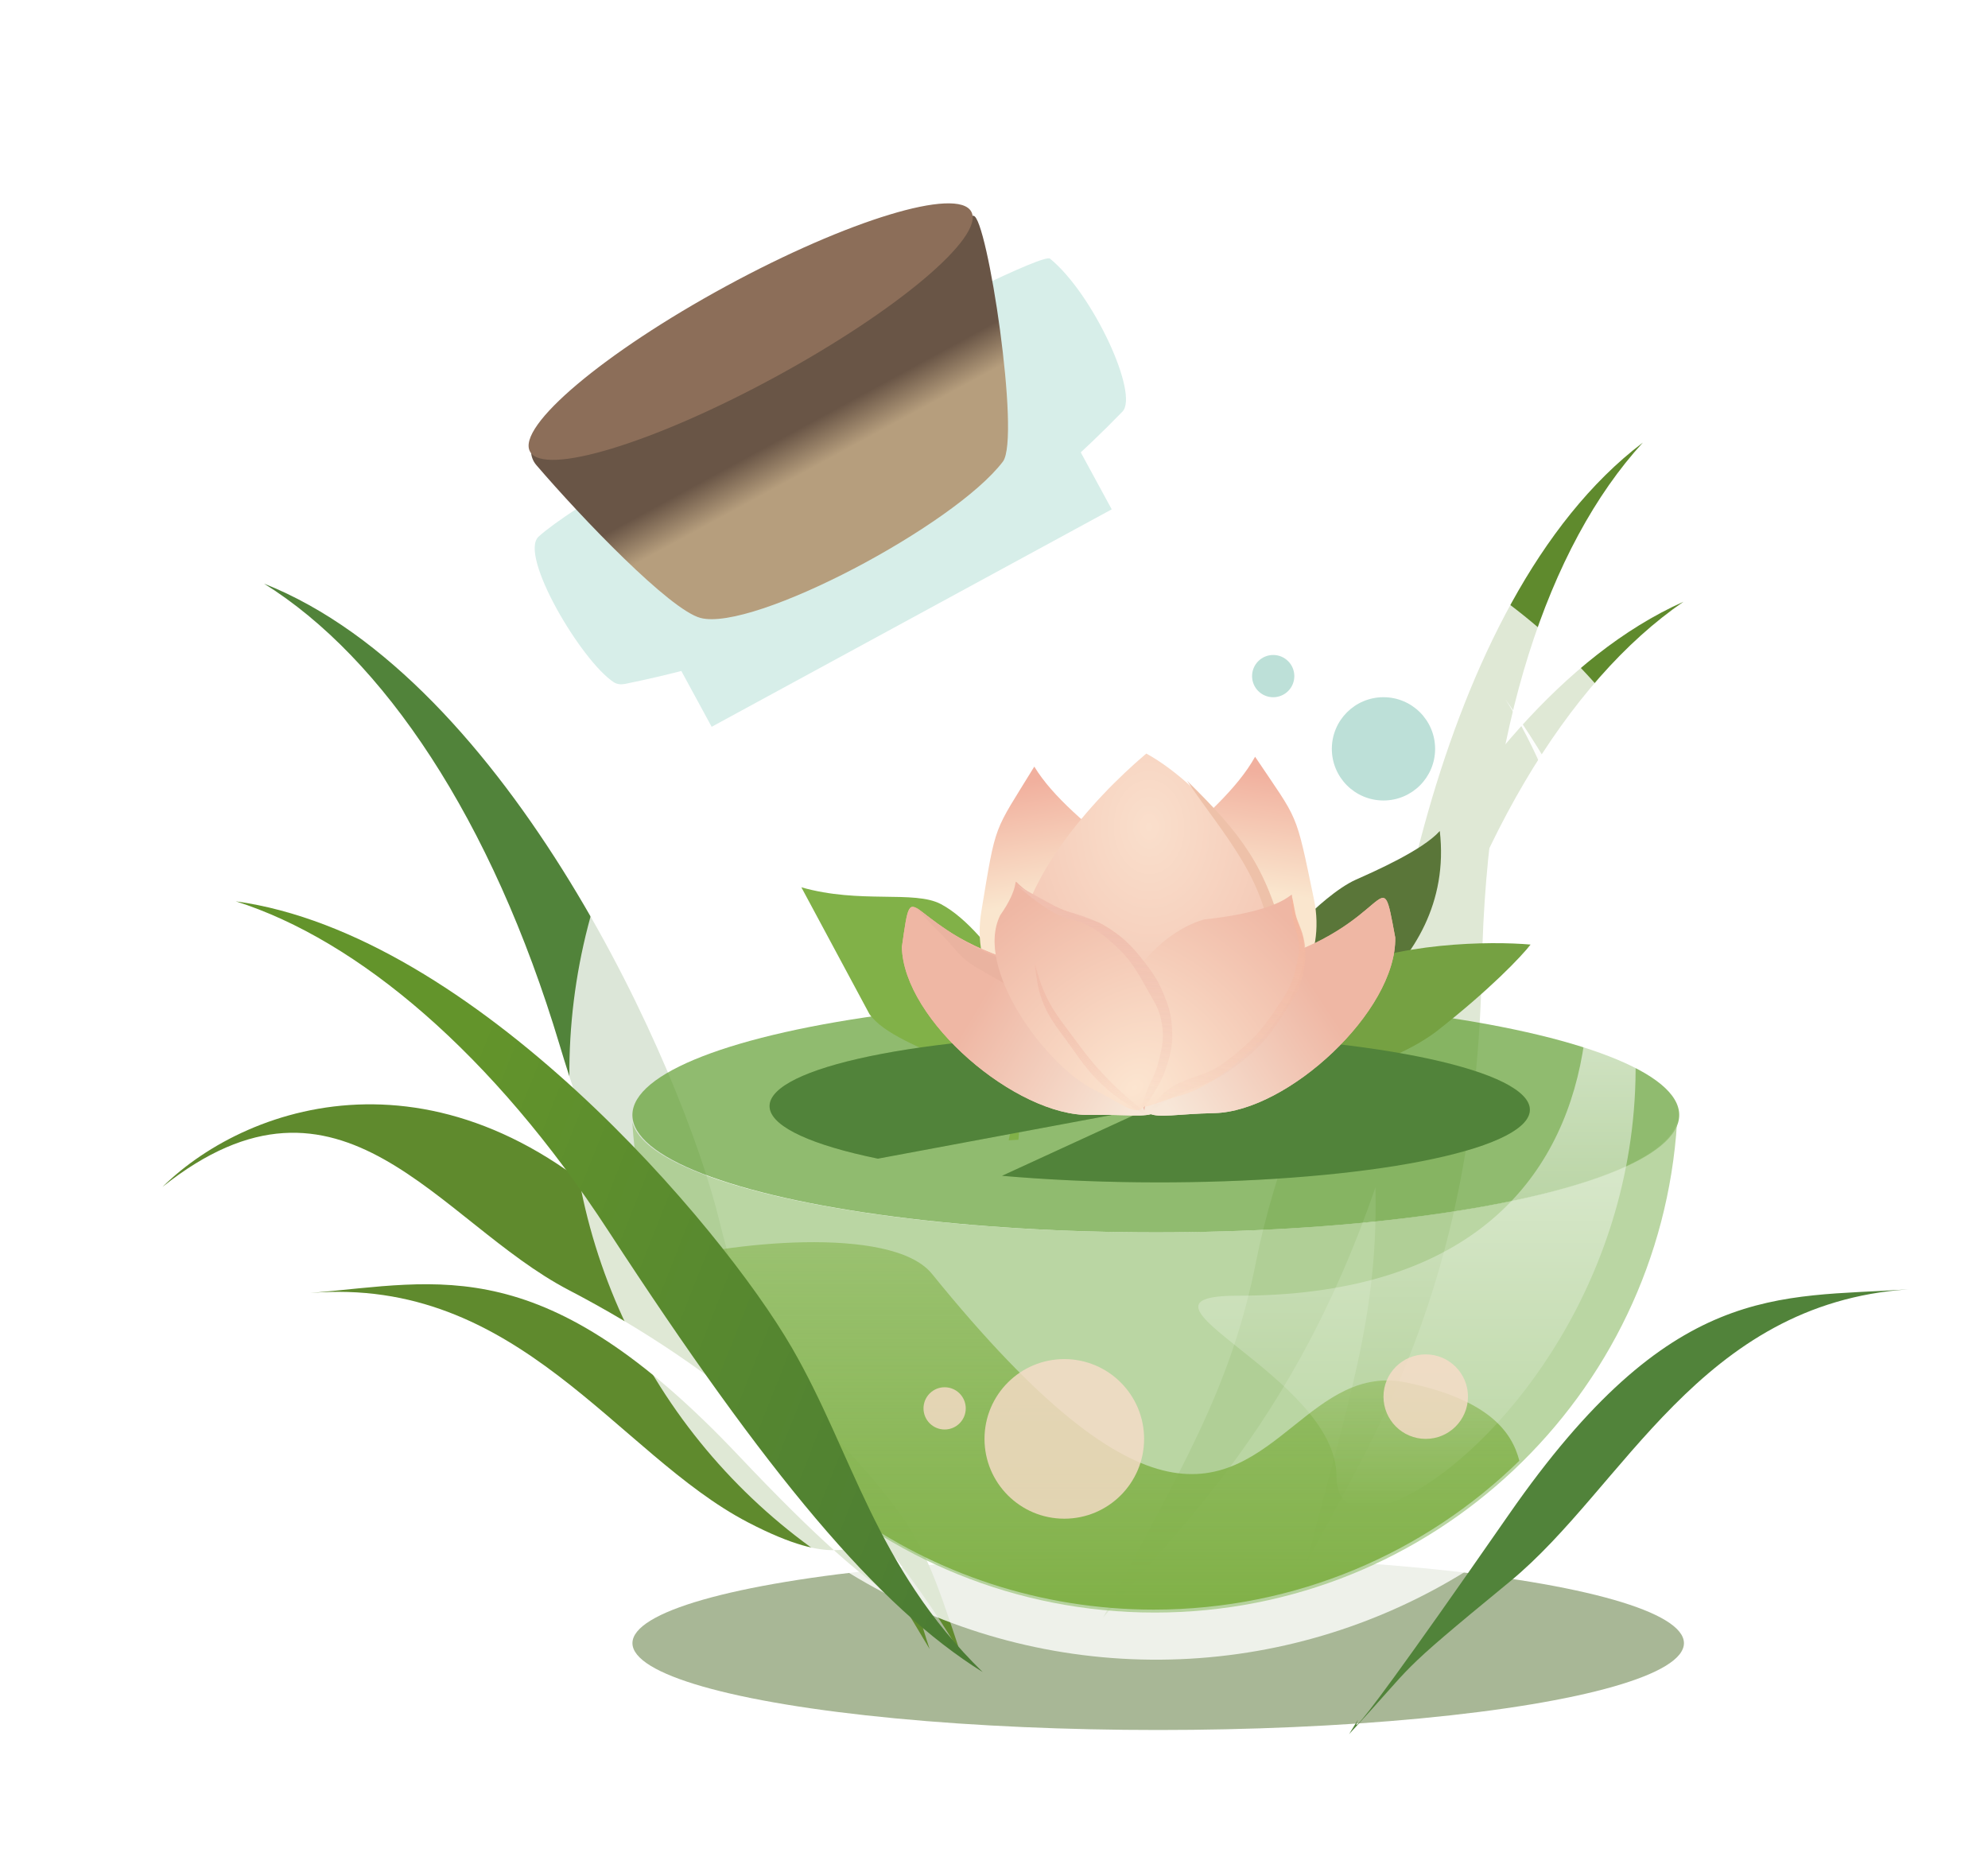<svg width="206" height="194" viewBox="0 0 206 194" fill="none" xmlns="http://www.w3.org/2000/svg">
<g filter="url(#filter0_f_2041_574)">
<ellipse cx="120.014" cy="170.257" rx="54.479" ry="8.999" fill="#6E8850" fill-opacity="0.6"/>
</g>
<path d="M103.84 121.829C112.843 122.616 122.936 122.726 132.158 122.138C141.38 121.55 149.073 120.307 153.743 118.649C158.413 116.991 159.728 115.037 157.431 113.167C155.134 111.296 149.39 109.643 141.314 108.527C133.237 107.412 123.406 106.914 113.728 107.13C104.05 107.347 95.217 108.262 88.943 109.698C82.67 111.135 79.403 112.99 79.779 114.903C80.155 116.816 84.146 118.652 90.976 120.052L119.143 114.796L103.84 121.829Z" fill="#51833A"/>
<path d="M67.233 128.665C95.176 158.218 94.108 154.944 99.543 171.327C88.796 153.3 74.001 141.525 58.94 133.673C45.382 126.603 35.437 108.165 16.841 122.978C25.929 114.034 46.966 107.229 67.233 128.665Z" fill="#5F8A2D"/>
<path d="M57.989 108.279C67.674 140.596 82.527 152.647 92.059 162.953C83.544 148.005 77.889 140.315 74.564 126.589C70.689 110.591 52.74 70.525 27.364 60.476C39.702 68.169 50.964 84.839 57.989 108.279Z" fill="#51833A"/>
<path d="M153.555 100.127C152.894 133.857 141.819 149.451 135.402 161.937C139.595 145.252 142.979 136.327 142.5 122.212C141.941 105.761 148.483 62.349 170.234 45.86C160.411 56.581 154.034 75.662 153.555 100.127Z" fill="#5F8A2D"/>
<path d="M145.956 111.455C137.704 144.168 123.397 156.862 114.329 167.578C122.177 152.27 127.487 144.337 130.204 130.478C133.37 114.325 149.535 73.507 174.444 62.35C162.457 70.579 151.941 87.729 145.956 111.455Z" fill="#5F8A2D"/>
<path d="M96.328 170.864C95.422 168.135 95.045 166.58 94.915 165.746C95.352 165.233 94.663 164.122 94.915 165.746C94.699 166 94.206 166.108 93.183 165.661C89.164 159.184 89.306 160.606 86.412 160.624C83.9 158.363 80.676 155.205 76.543 150.834C56.276 129.398 45.721 132.847 32.129 133.978C53.731 132.182 63.926 150.66 77.485 157.729C82.238 160.207 84.797 160.634 86.412 160.624C89.815 163.688 91.91 165.104 93.183 165.661C94.026 167.019 95.052 168.725 96.328 170.864Z" fill="#5F8A2D"/>
<ellipse cx="119.801" cy="111.168" rx="60.803" ry="60.803" transform="rotate(-28.525 119.801 111.168)" fill="white" fill-opacity="0.8"/>
<rect x="68.633" y="65.906" width="47.183" height="10.701" transform="rotate(-28.525 68.633 65.906)" fill="#D7EEE9"/>
<path d="M116.31 42.648C99.457 60.018 82.285 67.287 64.805 70.857C64.392 70.942 63.96 70.922 63.607 70.693C60.265 68.528 53.718 57.519 55.812 55.603C62.257 49.706 107.539 25.77 108.804 26.801C113.279 30.451 118.053 40.852 116.31 42.648Z" fill="#D7EEE9"/>
<path d="M72.588 64.029C69.407 63.192 60.304 53.7 55.573 48.187C54.824 47.315 54.842 46.033 55.664 45.229C65.683 35.434 91.63 21.846 100.874 22.36C102.289 22.438 105.78 45.378 103.921 47.829C98.923 54.421 78.079 65.473 72.588 64.029Z" fill="url(#paint0_linear_2041_574)"/>
<ellipse cx="77.783" cy="34.36" rx="26.023" ry="5.351" transform="rotate(-28.525 77.783 34.36)" fill="#8C6E59"/>
<ellipse cx="119.767" cy="115.532" rx="54.236" ry="12.161" fill="#629E32" fill-opacity="0.7"/>
<path fill-rule="evenodd" clip-rule="evenodd" d="M173.779 116.304C171.993 122.658 148.443 127.688 119.652 127.688C90.852 127.688 67.294 122.654 65.523 116.297C67.3 144.645 90.855 167.088 119.652 167.088C148.446 167.088 171.999 144.649 173.779 116.304Z" fill="#9DC57C" fill-opacity="0.7"/>
<path fill-rule="evenodd" clip-rule="evenodd" d="M68.451 130.759C74.785 128.866 92.367 126.8 96.579 132.001C119.055 159.747 126.741 153.595 134.059 147.738C137.536 144.956 140.929 142.24 145.786 143.258C154.253 145.033 156.667 148.356 157.437 151.357C147.662 160.901 134.294 166.782 119.553 166.782C95.988 166.782 75.934 151.754 68.451 130.759Z" fill="url(#paint1_linear_2041_574)"/>
<path d="M149.193 86.104C150.901 100.968 134.997 108.302 130.27 109.722L131.486 102.535C132.077 99.044 134.19 96.12 135.109 95.307C136.097 94.268 138.572 92.005 140.51 91.142C142.448 90.279 147.429 88.086 149.193 86.104Z" fill="#5A7639"/>
<path d="M137.874 100.912C131.151 104.224 134.383 111.528 135.789 115.39L139.151 120.577C139.162 117.229 138.247 112.437 140.264 111.267C142.281 110.098 145.584 109.281 148.76 106.938C154.471 102.482 157.7 99.038 158.601 97.873C154.493 97.507 144.597 97.601 137.874 100.912Z" fill="#75A142"/>
<path d="M105.694 116.247L105.531 118.096L104.52 118.155L104.962 115.979C105.705 110.843 93.01 109.206 90.091 105.071L83.038 91.938C89.118 93.678 94.731 92.218 97.495 93.678C100.259 95.139 102.92 98.632 103.904 100.197C107.165 105.23 106.456 112.994 105.694 116.247Z" fill="#81B148"/>
<path d="M103.832 121.833C112.836 122.619 122.928 122.729 132.15 122.142C141.372 121.554 149.065 120.311 153.735 118.653C158.406 116.995 159.72 115.041 157.423 113.171C155.126 111.3 149.382 109.647 141.306 108.531C133.23 107.416 123.398 106.918 113.72 107.134C104.042 107.35 95.209 108.266 88.935 109.702C82.662 111.138 79.396 112.993 79.772 114.907C80.147 116.82 84.138 118.655 90.969 120.056L119.135 114.8L103.832 121.833Z" fill="#51833A"/>
<path d="M115.03 96.205C114.061 103.52 115.035 107.655 116.527 114.506C122.486 112.802 138.675 105.298 136.157 93.196C134.207 83.823 134.613 85.22 130.055 78.411C126.359 85.075 115.768 90.625 115.03 96.205Z" fill="url(#paint2_linear_2041_574)"/>
<path d="M122.917 96.596C124.185 103.865 123.381 108.037 122.171 114.943C116.148 113.485 99.665 106.651 101.685 94.455C103.249 85.011 102.9 86.423 107.175 79.433C111.142 85.939 121.95 91.051 122.917 96.596Z" fill="url(#paint3_linear_2041_574)"/>
<path d="M93.453 98.118C93.609 105.739 105.317 115.683 112.939 115.527C120.56 115.371 120.762 117.055 120.605 109.433C120.449 101.812 114.922 100.024 107.3 100.181C93.426 96.823 94.729 89.256 93.453 98.118Z" fill="url(#paint4_linear_2041_574)"/>
<path d="M93.453 98.118C93.609 105.739 105.317 115.683 112.939 115.527C120.56 115.371 120.762 117.055 120.605 109.433C120.449 101.812 114.922 100.024 107.3 100.181C93.426 96.823 94.729 89.256 93.453 98.118Z" fill="url(#paint5_linear_2041_574)"/>
<path d="M133.014 98.773C133.17 106.394 125.224 102.66 119.542 115.063C112.875 99.6 105.571 106.96 105.414 99.339C105.258 91.717 113.084 82.891 118.784 78.08C125.067 81.541 132.857 91.151 133.014 98.773Z" fill="url(#paint6_radial_2041_574)"/>
<path d="M133.138 97.525C134.15 106.478 124.46 105.947 121.536 111.431C124.936 102.94 131.93 106.693 131.774 99.072C131.618 91.451 126.84 86.61 122.995 80.891C128.631 86.436 131.183 89.697 133.138 97.525Z" fill="#EEC1A9"/>
<path d="M144.576 97.143C144.732 104.764 133.441 115.18 125.82 115.336C118.199 115.493 118.066 117.184 117.91 109.562C117.754 101.941 123.203 99.928 130.824 99.772C144.549 95.848 142.937 88.341 144.576 97.143Z" fill="url(#paint7_linear_2041_574)"/>
<path d="M144.576 97.143C144.732 104.764 133.441 115.18 125.82 115.336C118.199 115.493 118.066 117.184 117.91 109.562C117.754 101.941 123.203 99.928 130.824 99.772C144.549 95.848 142.937 88.341 144.576 97.143Z" fill="url(#paint8_linear_2041_574)"/>
<path d="M134.902 96.686C136.71 103.022 127.83 111.93 122.552 113.437C117.274 114.944 117.559 116.379 115.751 110.044C113.942 103.709 119.482 96.781 124.76 95.275C138.215 93.815 131.797 89.633 134.902 96.686Z" fill="url(#paint9_radial_2041_574)"/>
<path d="M101.391 98.321C98.676 96.999 94.953 94.035 94.953 94.035C94.953 94.035 96.27 95.58 97.212 96.474C99.081 98.248 99.193 99.119 101.434 100.391C103.3 101.45 104.748 102.375 106.737 103.181C108.667 103.963 109.983 104.044 111.748 105.149C114.146 106.651 115.326 107.533 116.679 110.018C117.421 111.381 118.578 115.087 118.578 115.087C118.578 115.087 119.281 110.288 118.715 108.32C117.927 105.573 116.647 104.125 114.316 102.474C111.783 100.68 109.619 101.271 106.678 100.283C104.59 99.583 103.371 99.285 101.391 98.321Z" fill="#EAB29F" fill-opacity="0.84"/>
<path d="M103.646 94.832C100.911 100.338 108.373 110.433 113.374 112.918C118.375 115.402 117.878 116.676 120.614 111.17C123.35 105.663 118.898 98.095 113.898 95.61C100.794 91.486 107.773 88.927 103.646 94.832Z" fill="url(#paint10_radial_2041_574)"/>
<path d="M110.002 94.271L105.395 91.742C105.395 91.742 107.979 94.132 110.016 94.961C110.806 95.282 111.317 95.273 112.1 95.608C113.489 96.202 114.186 96.753 115.32 97.751C117.059 99.284 117.741 100.484 118.869 102.51C119.526 103.691 120.024 104.335 120.314 105.656C120.696 107.401 120.446 108.49 119.993 110.218C119.681 111.409 119.23 111.984 118.81 113.142C118.479 114.055 118.031 115.504 118.031 115.504C118.031 115.504 120.026 112.951 120.7 111.032C121.316 109.276 121.583 108.178 121.432 106.323C121.319 104.942 121.068 104.168 120.533 102.89C119.954 101.509 119.459 100.795 118.533 99.618C117.166 97.879 116.234 96.937 114.314 95.839C112.758 94.95 110.002 94.271 110.002 94.271Z" fill="url(#paint11_linear_2041_574)"/>
<path d="M134.168 94.331C134.06 93.693 133.861 92.819 133.861 92.819C133.861 92.819 133.792 93.88 133.9 94.751C134.016 95.685 134.306 96.303 134.503 97.223C134.753 98.388 134.542 99.101 134.289 100.265C133.849 102.291 133.072 103.296 131.902 105.008C130.332 107.305 129.108 108.391 126.898 110.08C124.484 111.925 122.02 111.48 120.071 113.81C119.601 114.372 118.999 115.35 118.999 115.35C118.999 115.35 119.98 114.636 120.632 114.212C123.12 112.596 125.063 112.636 127.467 110.897C129.937 109.11 131.235 107.836 132.873 105.264C134 103.495 134.804 102.459 135.12 100.386C135.315 99.107 135.354 98.332 135.052 97.074C134.793 95.993 134.352 95.427 134.168 94.331Z" fill="url(#paint12_linear_2041_574)"/>
<path d="M114.68 112.828C116.464 114.414 119.804 116.161 119.804 116.161C119.804 116.161 116.856 113.888 115.183 112.199C113.544 110.545 112.712 109.523 111.337 107.644C109.891 105.667 108.921 104.599 108.013 102.324C107.637 101.383 107.23 99.852 107.23 99.852C107.23 99.852 107.387 101.612 107.684 102.698C108.364 105.183 109.463 106.327 110.954 108.428C112.256 110.265 112.998 111.332 114.68 112.828Z" fill="url(#paint13_linear_2041_574)"/>
<path d="M128.281 134.256C173.761 134.256 168.117 91.208 156.006 72.481C194.433 125.987 138.495 168.641 138.495 152.983C138.495 142.525 114.887 134.256 128.281 134.256Z" fill="url(#paint14_linear_2041_574)"/>
<circle cx="97.884" cy="145.931" r="2.189" fill="#F9DCC9" fill-opacity="0.8"/>
<circle cx="110.285" cy="149.093" r="8.269" fill="#F9DCC9" fill-opacity="0.8"/>
<circle cx="143.358" cy="77.593" r="5.351" fill="#BDE0D8"/>
<circle cx="131.931" cy="70.056" r="2.189" fill="#BDE0D8"/>
<circle cx="147.737" cy="144.714" r="4.378" fill="#F9DCC9" fill-opacity="0.8"/>
<path d="M63.044 127.547C79.522 152.836 90.943 166.474 101.826 173.253C90.68 162.361 88.374 150.561 82.064 139.663C74.71 126.96 49.092 96.792 24.433 93.392C37.119 97.41 51.092 109.205 63.044 127.547Z" fill="url(#paint15_linear_2041_574)"/>
<path d="M156.363 156.911C133.159 190.315 143.495 173.671 139.8 179.678C147.117 171.8 144.058 174.066 156.464 163.87C168.276 154.161 176.125 135.055 197.752 133.596C184.144 134.513 173.192 132.683 156.363 156.911Z" fill="#51833A"/>
<defs>
<filter id="filter0_f_2041_574" x="55.807" y="151.529" width="128.414" height="37.453" filterUnits="userSpaceOnUse" color-interpolation-filters="sRGB">
<feFlood flood-opacity="0" result="BackgroundImageFix"/>
<feBlend mode="normal" in="SourceGraphic" in2="BackgroundImageFix" result="shape"/>
<feGaussianBlur stdDeviation="4.864" result="effect1_foregroundBlur_2041_574"/>
</filter>
<linearGradient id="paint0_linear_2041_574" x1="75.928" y1="31.312" x2="88.772" y2="54.945" gradientUnits="userSpaceOnUse">
<stop offset="0.55" stop-color="#695546"/>
<stop offset="0.708" stop-color="#B69E7D"/>
</linearGradient>
<linearGradient id="paint1_linear_2041_574" x1="112.944" y1="128.711" x2="112.944" y2="166.782" gradientUnits="userSpaceOnUse">
<stop stop-color="#81B148" stop-opacity="0.56"/>
<stop offset="1" stop-color="#81B148"/>
</linearGradient>
<linearGradient id="paint2_linear_2041_574" x1="130" y1="79.92" x2="128.317" y2="92.103" gradientUnits="userSpaceOnUse">
<stop stop-color="#F1B09E"/>
<stop offset="1" stop-color="#FAE6CE"/>
</linearGradient>
<linearGradient id="paint3_linear_2041_574" x1="107.292" y1="80.939" x2="109.473" y2="93.043" gradientUnits="userSpaceOnUse">
<stop stop-color="#F1B09E"/>
<stop offset="1" stop-color="#FAE6CE"/>
</linearGradient>
<linearGradient id="paint4_linear_2041_574" x1="101.784" y1="103.416" x2="119.536" y2="114.097" gradientUnits="userSpaceOnUse">
<stop stop-color="#EFB7A4"/>
<stop offset="0.943" stop-color="#F7E7D8"/>
</linearGradient>
<linearGradient id="paint5_linear_2041_574" x1="101.784" y1="103.416" x2="119.536" y2="114.097" gradientUnits="userSpaceOnUse">
<stop stop-color="#EFB7A4"/>
<stop offset="0.943" stop-color="#F7E7D8"/>
</linearGradient>
<radialGradient id="paint6_radial_2041_574" cx="0" cy="0" r="1" gradientUnits="userSpaceOnUse" gradientTransform="translate(119.078 85.667) rotate(89.094) scale(29.4 21.94)">
<stop stop-color="#FADFCC"/>
<stop offset="1" stop-color="#F1BEAB"/>
</radialGradient>
<linearGradient id="paint7_linear_2041_574" x1="136.469" y1="102.779" x2="119.17" y2="114.178" gradientUnits="userSpaceOnUse">
<stop stop-color="#EFB7A4"/>
<stop offset="0.943" stop-color="#F7E7D8"/>
</linearGradient>
<linearGradient id="paint8_linear_2041_574" x1="136.469" y1="102.779" x2="119.17" y2="114.178" gradientUnits="userSpaceOnUse">
<stop stop-color="#EFB7A4"/>
<stop offset="0.943" stop-color="#F7E7D8"/>
</linearGradient>
<radialGradient id="paint9_radial_2041_574" cx="0" cy="0" r="1" gradientUnits="userSpaceOnUse" gradientTransform="translate(118.552 112.327) rotate(-42.105) scale(22.496 30.937)">
<stop stop-color="#FCE5D0"/>
<stop offset="1" stop-color="#EFB7A4"/>
</radialGradient>
<radialGradient id="paint10_radial_2041_574" cx="0" cy="0" r="1" gradientUnits="userSpaceOnUse" gradientTransform="translate(117.5 112.711) rotate(-129.312) scale(22.53 29.327)">
<stop stop-color="#FCE5D0"/>
<stop offset="1" stop-color="#EFB7A4"/>
</radialGradient>
<linearGradient id="paint11_linear_2041_574" x1="113.272" y1="91.581" x2="113.765" y2="115.592" gradientUnits="userSpaceOnUse">
<stop stop-color="#F0BFAF"/>
<stop offset="1" stop-color="#F0BFAF" stop-opacity="0"/>
</linearGradient>
<linearGradient id="paint12_linear_2041_574" x1="126.847" y1="92.963" x2="127.303" y2="115.18" gradientUnits="userSpaceOnUse">
<stop stop-color="#F4B59C"/>
<stop offset="1" stop-color="#F1C4B2" stop-opacity="0"/>
</linearGradient>
<linearGradient id="paint13_linear_2041_574" x1="114.481" y1="100.825" x2="112.553" y2="115.188" gradientUnits="userSpaceOnUse">
<stop stop-color="#F1BCA9"/>
<stop offset="1" stop-color="#F1BCA9" stop-opacity="0"/>
</linearGradient>
<linearGradient id="paint14_linear_2041_574" x1="146.827" y1="72.481" x2="146.827" y2="156.262" gradientUnits="userSpaceOnUse">
<stop stop-color="white"/>
<stop offset="1" stop-color="white" stop-opacity="0"/>
</linearGradient>
<linearGradient id="paint15_linear_2041_574" x1="42.342" y1="124.377" x2="110.438" y2="151.248" gradientUnits="userSpaceOnUse">
<stop stop-color="#63942B"/>
<stop offset="1" stop-color="#4A7B34"/>
</linearGradient>
</defs>
</svg>
